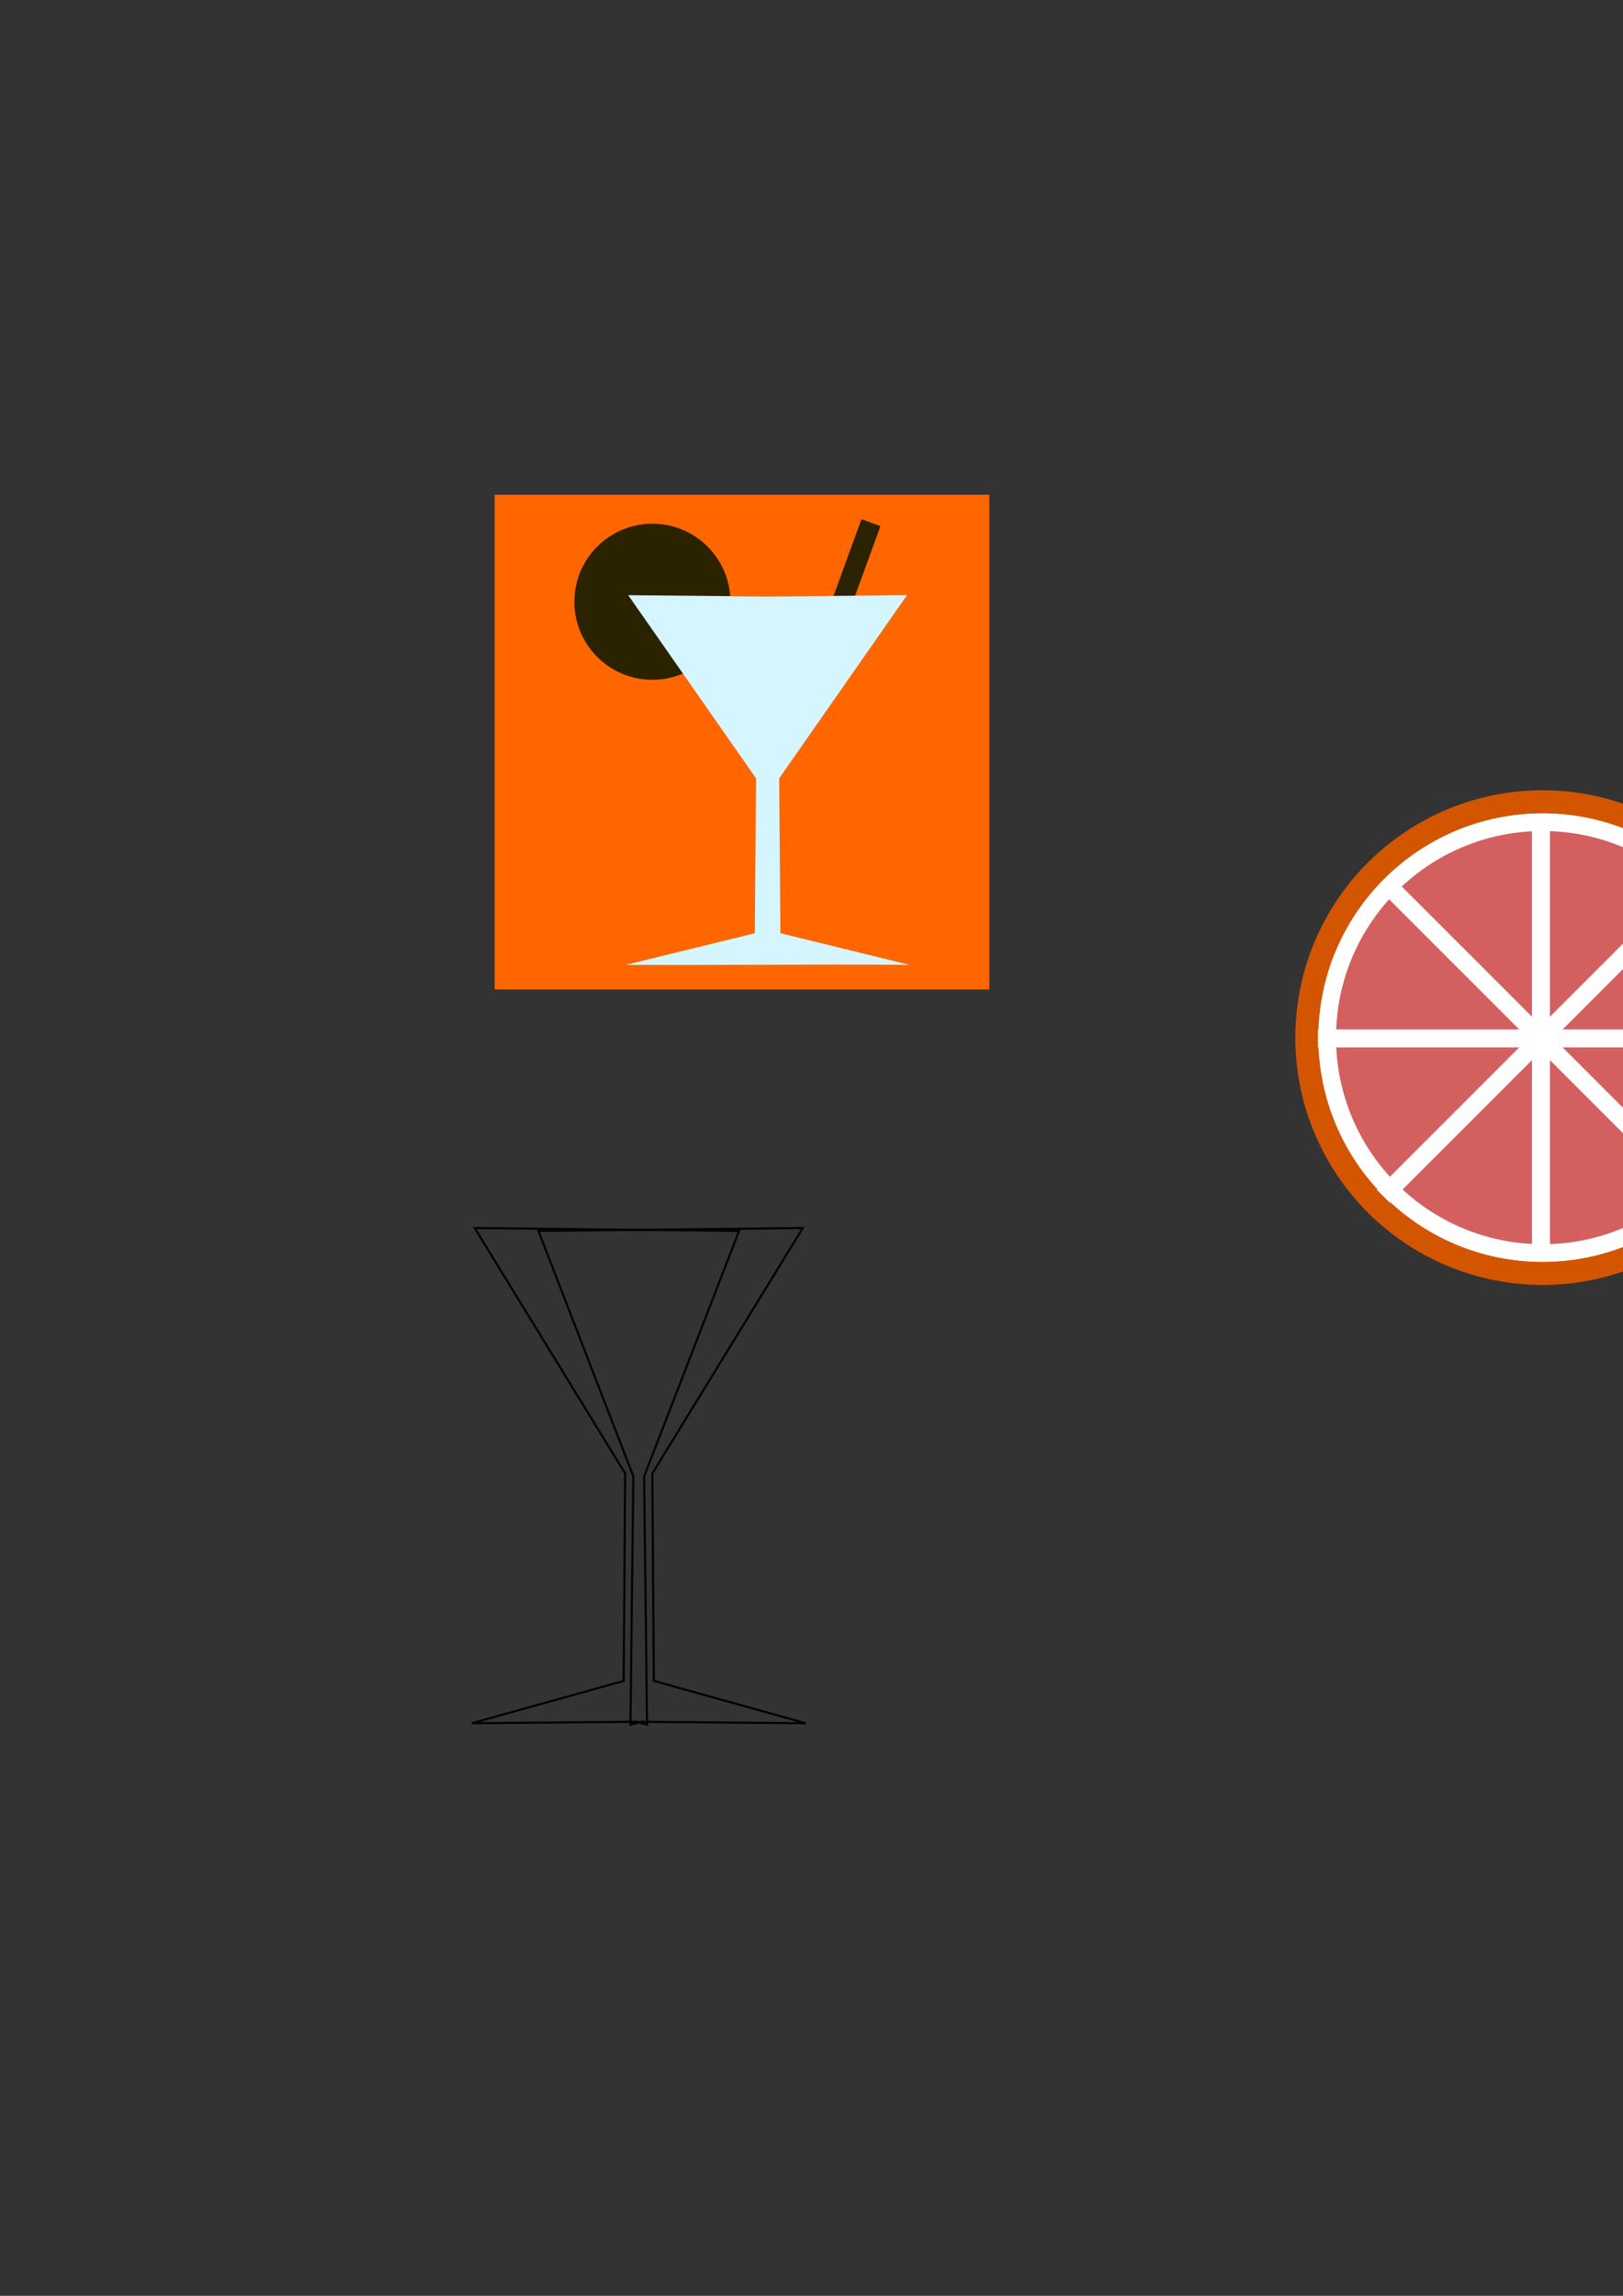 <?xml version="1.0" encoding="UTF-8" standalone="no"?>
<svg
   xmlns:dc="http://purl.org/dc/elements/1.1/"
   xmlns:cc="http://creativecommons.org/ns#"
   xmlns:rdf="http://www.w3.org/1999/02/22-rdf-syntax-ns#"
   xmlns:svg="http://www.w3.org/2000/svg"
   xmlns="http://www.w3.org/2000/svg"
   xmlns:sodipodi="http://sodipodi.sourceforge.net/DTD/sodipodi-0.dtd"
   xmlns:inkscape="http://www.inkscape.org/namespaces/inkscape"
   width="210mm"
   height="297mm"
   viewBox="0 0 210 297"
   version="1.1"
   id="svg8"
   inkscape:version="1.0 (4035a4f, 2020-05-01)"
   sodipodi:docname="favicon-drink.svg">
  <rect x="0" y="0" width="210" height="297" fill="#333333" stroke="none"/>
  <defs
     id="defs2" />
  <sodipodi:namedview
     id="base"
     pagecolor="#ffffff"
     bordercolor="#666666"
     borderopacity="1.0"
     inkscape:pageopacity="0.0"
     inkscape:pageshadow="2"
     inkscape:zoom="0.98994949"
     inkscape:cx="575.20455"
     inkscape:cy="455.54097"
     inkscape:document-units="mm"
     inkscape:current-layer="layer1"
     inkscape:document-rotation="0"
     showgrid="false"
     inkscape:window-width="1398"
     inkscape:window-height="943"
     inkscape:window-x="0"
     inkscape:window-y="25"
     inkscape:window-maximized="0" />
  <g
     inkscape:label="Livello 1"
     inkscape:groupmode="layer"
     id="layer1">
    <rect
       style="fill:#ff6600;stroke-width:0.661;stroke-linecap:round;stroke-linejoin:round"
       id="rect833"
       width="64"
       height="64"
       x="64"
       y="64"
       inkscape:export-xdpi="25.4"
       inkscape:export-ydpi="25.4"
       inkscape:export-filename="/Users/stefanospensieri/rect833.png" />
    <path
       style="fill:none;stroke:#000000;stroke-width:0.265px;stroke-linecap:butt;stroke-linejoin:miter;stroke-opacity:1"
       d="m 82.399,222.741 -21.356,0.189 19.655,-5.481 0.189,-26.836 -19.466,-31.75 34.207,0.378 -12.284,31.75 0.378,32.128 z"
       id="path837" />
    <path
       id="path839"
       d="m 82.896,222.741 21.356,0.189 -19.655,-5.481 -0.189,-26.836 19.466,-31.75 -34.207,0.378 12.284,31.75 -0.378,32.128 z"
       style="fill:none;stroke:#000000;stroke-width:0.265px;stroke-linecap:butt;stroke-linejoin:miter;stroke-opacity:1" />
    <circle
       style="fill:#2b2200;stroke:none;stroke-width:0.661;stroke-linecap:round;stroke-linejoin:round"
       id="path846"
       cx="84.414"
       cy="77.847"
       r="10.094" />
    <rect
       style="fill:#2b2200;fill-opacity:1;stroke:none;stroke-width:0.661;stroke-linecap:round;stroke-linejoin:round"
       id="rect848"
       width="2.616"
       height="30.549"
       x="127.714"
       y="24.984"
       transform="rotate(20.004)" />
    <path
       id="path841"
       style="fill:#d5f6ff;stroke:none;stroke-width:0.265px;stroke-linecap:butt;stroke-linejoin:miter;stroke-opacity:1"
       d="m 81.285,76.995 16.541,23.7 -0.161,20.033 -16.702,4.091 c 13.203,0.067 23.514,-0.103 36.717,0 l -16.702,-4.091 -0.16,-20.033 16.541,-23.7 -18.037,0.175 z"
       sodipodi:nodetypes="cccccccccc" />
    <circle
       cy="134.231"
       cx="199.597"
       id="circle885"
       style="fill:#d45500;stroke:none;stroke-width:0.661;stroke-linecap:round;stroke-linejoin:round"
       r="32" />
    <circle
       style="fill:#ffffff;stroke:none;stroke-width:0.661;stroke-linecap:round;stroke-linejoin:round"
       id="circle887"
       cx="199.597"
       cy="134.231"
       r="29" />
    <circle
       cx="199.597"
       cy="134.231"
       r="29"
       style="fill:#ffffff;stroke:none;stroke-width:0.661;stroke-linecap:round;stroke-linejoin:round"
       id="circle859" />
    <circle
       id="circle889"
       style="fill:#d35f5f;stroke:none;stroke-width:0.661;stroke-linecap:round;stroke-linejoin:round"
       r="26.728"
       cy="134.231"
       cx="199.597" />
    <rect
       y="133.172"
       x="170.518"
       height="2.328"
       width="57.73"
       id="rect847"
       style="fill:#ffffff;stroke-width:0.661;stroke-linecap:round;stroke-linejoin:round" />
    <rect
       transform="rotate(45)"
       style="fill:#ffffff;stroke-width:0.661;stroke-linecap:round;stroke-linejoin:round"
       id="rect849"
       width="57.73"
       height="2.328"
       x="207.11"
       y="-47.159" />
    <g
       transform="rotate(-90,199.383,134.336)"
       id="g857">
      <rect
         y="133.172"
         x="170.518"
         height="2.328"
         width="57.73"
         id="rect851"
         style="fill:#ffffff;stroke-width:0.661;stroke-linecap:round;stroke-linejoin:round" />
      <rect
         transform="rotate(45)"
         style="fill:#ffffff;stroke-width:0.661;stroke-linecap:round;stroke-linejoin:round"
         id="rect853"
         width="57.73"
         height="2.328"
         x="207.11"
         y="-47.159" />
    </g>
  </g>
</svg>
